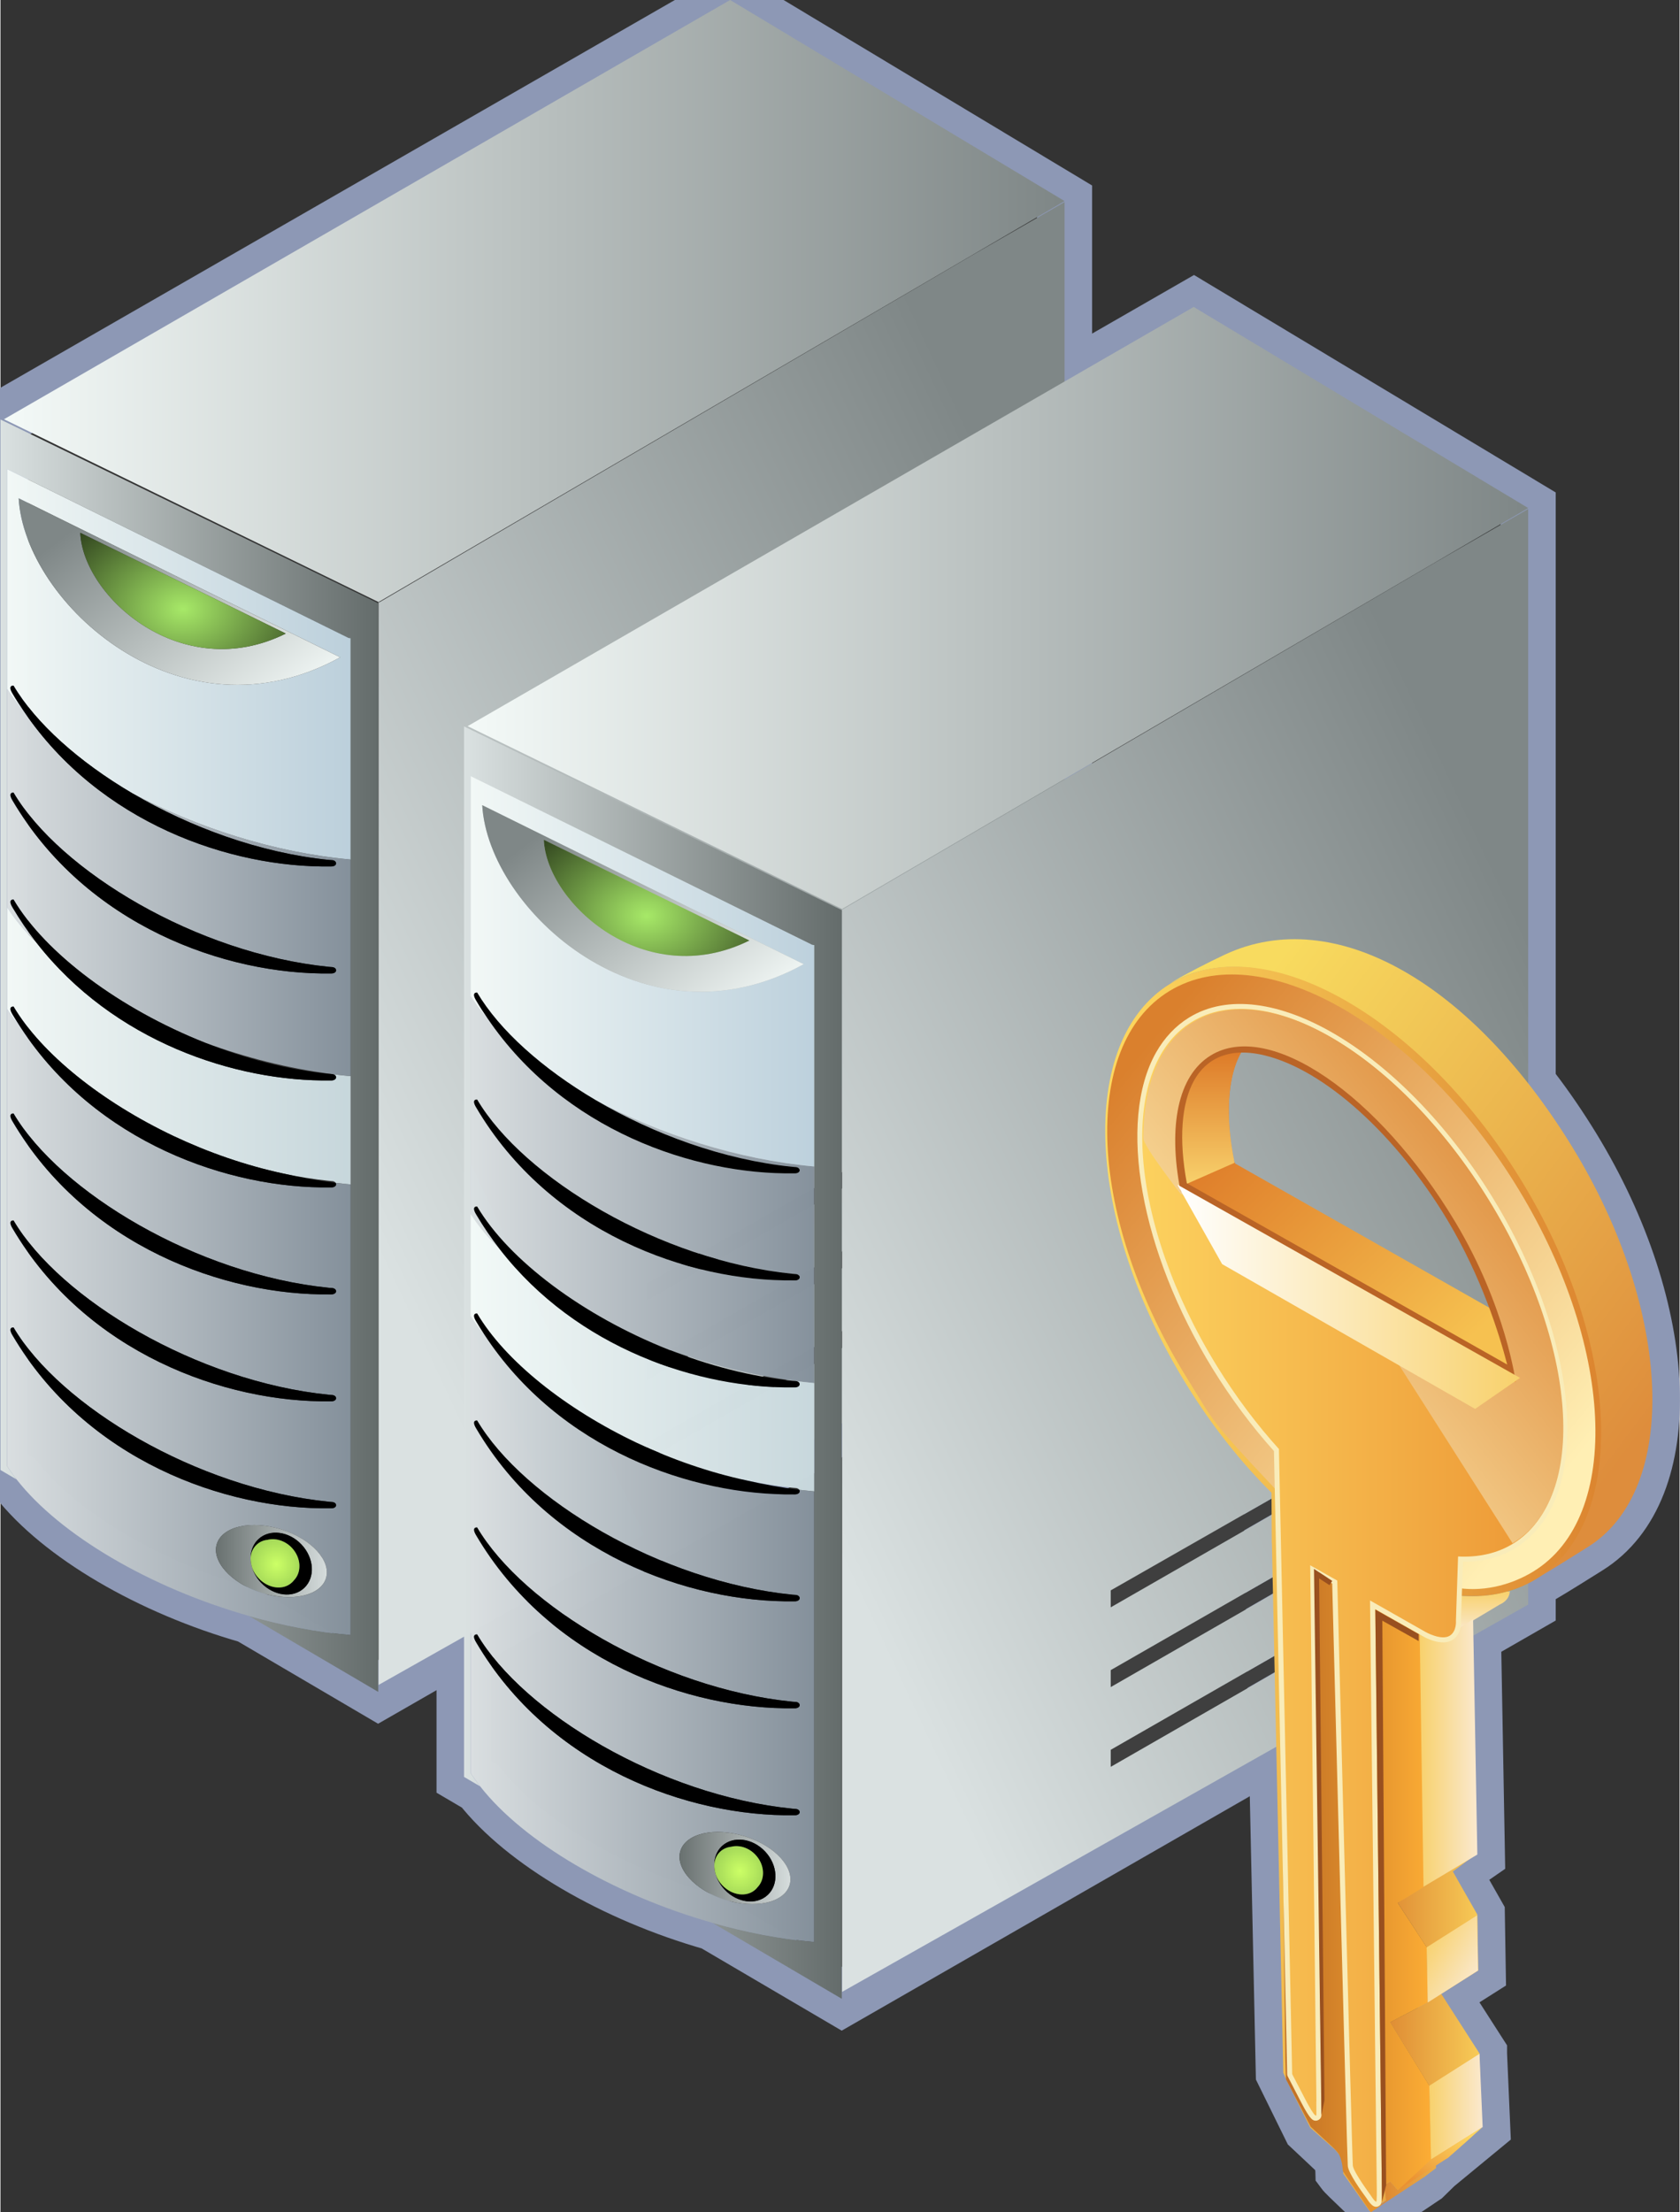 <svg xmlns="http://www.w3.org/2000/svg" xmlns:xlink="http://www.w3.org/1999/xlink" version="1.1" width="0.635" height="0.836" viewBox="0 0 45.717 60.222">
  <rect x="0" y="0" width="45.717" height="60.222" fill="#333333" stroke="none"/>
  <title><![CDATA[Director Array]]></title>
  <g transform=" scale(1) ">
    <path xmlns="http://www.w3.org/2000/svg" d="  M42.808,31.24 C40.08,26.785 36.343,24.588 33.342,25.985 C32.927,26.179 32.226,26.537 31.928,26.721 C31.902,26.738 31.876,26.759 31.848,26.776 C32.071,26.643 32.306,26.542 32.552,26.468 C32.303,26.544 32.065,26.65 31.84,26.788 C29.329,28.336 29.53,33.215 32.288,37.685 C32.982,38.812 33.773,39.805 34.608,40.636 L34.615,42.005 L34.618,42.005 L34.929,56.428 L35.664,57.922 C35.664,57.922 36.452,58.66 36.455,58.666 C36.546,58.859 36.552,59.104 36.552,59.104 L36.567,59.124 C36.562,59.149 37.554,60.077 37.554,60.077 L38.771,59.259 L39.085,58.952 L40.358,57.903 L40.271,55.91 L40.271,55.899 L39.231,54.279 L40.236,53.642 L40.211,52.118 L39.546,50.947 L40.213,50.485 L40.099,44.111 L40.828,43.676 C40.83,43.676 40.831,43.675 40.833,43.675 C40.999,43.6 41.093,43.467 41.099,43.316 C41.081,43.32 41.063,43.323 41.044,43.328 C41.046,43.325 41.047,43.322 41.047,43.319 C41.321,43.24 41.581,43.128 41.825,42.979 C41.841,42.968 41.855,42.954 41.871,42.944 C42.341,42.67 43.01,42.245 43.219,42.115 C45.717,40.564 45.533,35.693 42.808,31.24 Z M38.832,53.013 L38.832,53.011 M32.612,26.449 C32.608,26.45 32.602,26.452 32.596,26.453 C32.602,26.452 32.608,26.45 32.612,26.449 Z M40.572,43.415 C40.63,43.408 40.688,43.4 40.746,43.388 C40.688,43.4 40.63,43.407 40.572,43.415 Z" style="stroke-width: 1.5; stroke: #8d98b5; stroke-dasharray: none; stroke-linecap: butt; stroke-linejoin: miter; fill: none; "/>
    <path xmlns="http://www.w3.org/2000/svg" d="  M41.596,13.83 L32.489,8.356 L12.623,19.775 L12.623,48.372 L13.062,48.63 C14.243,50.141 16.691,51.579 19.39,52.346 L22.909,54.412 L41.596,43.68 L41.596,41.566 L41.594,41.54 L41.188,41.348 L41.596,41.114 L41.596,39.395 L41.594,39.369 L41.188,39.177 L41.596,38.942 L41.596,37.225 L41.594,37.199 L41.218,37.021 L41.596,36.804 L41.596,13.856 L41.596,13.83 Z" style="stroke-width: 1.5; stroke: #8d98b5; stroke-dasharray: none; stroke-linecap: butt; stroke-linejoin: miter; fill: none; "/>
    <path xmlns="http://www.w3.org/2000/svg" d="  M28.973,5.474 L19.867,0 L0,11.42 L0,40.017 L0.439,40.275 C1.62,41.785 4.068,43.224 6.768,43.991 L10.286,46.057 L28.973,35.325 L28.973,33.213 L28.971,33.185 L28.565,32.993 L28.973,32.758 L28.973,31.04 L28.971,31.014 L28.565,30.822 L28.973,30.587 L28.973,28.87 L28.971,28.843 L28.595,28.665 L28.973,28.448 L28.973,5.501 L28.973,5.474 L28.973,5.474 Z" style="stroke-width: 1.5; stroke: #8d98b5; stroke-dasharray: none; stroke-linecap: butt; stroke-linejoin: miter; fill: none; "/>
    <path xmlns="http://www.w3.org/2000/svg" d="  M17.608,35.4 L28.972,28.844 L28.595,28.665 L17.608,34.939 L17.608,35.4 Z" style="fill-rule: evenodd; fill: #3f3f3f; "/>
    <path xmlns="http://www.w3.org/2000/svg" d="  M17.608,37.571 L28.972,31.014 L28.566,30.822 L17.608,37.109 L17.608,37.571 Z" style="fill-rule: evenodd; fill: #3f3f3f; "/>
    <path xmlns="http://www.w3.org/2000/svg" d="  M17.608,39.742 L28.972,33.185 L28.566,32.993 L17.608,39.279 L17.608,39.742 Z" style="fill-rule: evenodd; fill: #3f3f3f; "/>
    <defs xmlns="http://www.w3.org/2000/svg" xmlns:xlink="http://www.w3.org/1999/xlink">
      <linearGradient id="grad1060">
        <stop offset="0%" stop-color="#646c6b" stop-opacity="1"/>
        <stop offset="100%" stop-color="#dae1e1" stop-opacity="1"/>
      </linearGradient>
      <linearGradient xlink:href="#grad1060" id="grad1061" x1="0" y1="0" x2="0" y2="1" gradientTransform="rotate(90 .5 .5)" gradientUnits="objectBoundingBox">
  </linearGradient>
    </defs>
    <path xmlns="http://www.w3.org/2000/svg" d="  M10.286,16.422 L0,11.42 L0,40.017 L0.439,40.275 C0.345,40.154 0.257,40.032 0.178,39.909 L0.178,27.468 L0.178,24.692 L0.178,18.755 L0.178,12.769 L9.477,17.366 C9.477,17.366 9.513,17.369 9.531,17.372 L9.531,23.398 L9.531,29.295 L9.531,32.243 L9.531,44.511 C8.607,44.429 7.673,44.247 6.767,43.991 L10.285,46.057 L10.285,16.422 L10.286,16.422 Z" style="fill-rule: evenodd; fill: url(#grad1061); "/>
    <defs xmlns="http://www.w3.org/2000/svg" xmlns:xlink="http://www.w3.org/1999/xlink">
      <linearGradient id="grad1062">
        <stop offset="0%" stop-color="#85919c" stop-opacity="0.988"/>
        <stop offset="100%" stop-color="#dadfe1" stop-opacity="0.988"/>
      </linearGradient>
      <linearGradient xlink:href="#grad1062" id="grad1063" x1="0" y1="0" x2="0" y2="1" gradientTransform="rotate(90 .5 .5)" gradientUnits="objectBoundingBox">
  </linearGradient>
    </defs>
    <path xmlns="http://www.w3.org/2000/svg" d="  M9.139,32.239 C9.139,32.286 9.085,32.324 9.014,32.324 C9.008,32.324 8.995,32.324 8.995,32.324 C6.22,32.365 2.598,31.103 0.553,27.974 C0.412,27.805 0.286,27.635 0.179,27.468 L0.179,39.909 C0.257,40.032 0.346,40.154 0.44,40.275 C1.621,41.785 4.069,43.224 6.769,43.991 C7.674,44.248 8.608,44.429 9.533,44.511 L9.533,32.243 C9.397,32.231 9.261,32.217 9.125,32.2 C9.133,32.212 9.139,32.225 9.139,32.239 Z M8.861,42.968 C8.711,43.444 7.923,43.619 7.103,43.36 C6.283,43.099 5.741,42.502 5.892,42.027 C6.043,41.551 6.83,41.375 7.65,41.635 C8.469,41.894 9.012,42.491 8.861,42.968 Z M9.014,41.06 C9.008,41.06 8.995,41.06 8.995,41.06 C6.116,41.105 2.326,39.745 0.329,36.354 C0.185,36.115 0.357,36.137 0.357,36.137 C1.621,38.276 5.348,40.52 8.944,40.882 C8.961,40.883 9.013,40.888 9.02,40.888 C9.089,40.888 9.139,40.931 9.139,40.975 C9.139,41.022 9.085,41.06 9.014,41.06 Z M9.014,38.148 C9.008,38.148 8.995,38.148 8.995,38.148 C6.116,38.191 2.326,36.833 0.329,33.442 C0.185,33.203 0.357,33.225 0.357,33.225 C1.621,35.364 5.348,37.608 8.944,37.969 C8.961,37.971 9.013,37.975 9.02,37.975 C9.089,37.975 9.139,38.018 9.139,38.063 C9.139,38.108 9.085,38.148 9.014,38.148 Z M9.014,35.236 C9.008,35.236 8.995,35.236 8.995,35.236 C6.116,35.279 2.326,33.92 0.329,30.529 C0.185,30.29 0.357,30.312 0.357,30.312 C1.621,32.45 5.348,34.695 8.944,35.057 C8.961,35.059 9.013,35.063 9.02,35.063 C9.089,35.063 9.139,35.106 9.139,35.151 C9.139,35.196 9.085,35.236 9.014,35.236 Z" style="fill-rule: evenodd; fill: url(#grad1063); "/>
    <defs xmlns="http://www.w3.org/2000/svg" xmlns:xlink="http://www.w3.org/1999/xlink">
      <linearGradient id="grad1064">
        <stop offset="0%" stop-color="#85919c" stop-opacity="0.988"/>
        <stop offset="100%" stop-color="#dadfe1" stop-opacity="0.988"/>
      </linearGradient>
      <linearGradient xlink:href="#grad1064" id="grad1065" x1="0" y1="0" x2="0" y2="1" gradientTransform="rotate(90 .5 .5)" gradientUnits="objectBoundingBox">
  </linearGradient>
    </defs>
    <path xmlns="http://www.w3.org/2000/svg" d="  M8.944,23.409 C8.961,23.41 9.013,23.414 9.02,23.414 C9.089,23.414 9.139,23.457 9.139,23.503 C9.139,23.549 9.085,23.587 9.014,23.587 C9.008,23.587 8.995,23.587 8.995,23.587 C6.26,23.629 2.701,22.402 0.641,19.369 C0.465,19.166 0.31,18.961 0.179,18.755 L0.179,24.692 C0.386,25.016 0.656,25.34 0.977,25.657 C0.745,25.359 0.528,25.043 0.329,24.705 C0.185,24.466 0.357,24.488 0.357,24.488 C1.221,25.949 3.237,27.46 5.573,28.386 C6.673,28.79 7.846,29.089 9.015,29.237 C9.016,29.238 9.018,29.238 9.02,29.238 C9.025,29.238 9.029,29.239 9.035,29.24 C9.183,29.258 9.332,29.275 9.479,29.289 C9.496,29.29 9.514,29.293 9.533,29.294 L9.533,23.398 C7.454,23.211 5.328,22.522 3.586,21.591 C5.163,22.52 7.072,23.22 8.944,23.409 Z M9.014,26.5 C9.008,26.5 8.995,26.5 8.995,26.5 C6.116,26.543 2.326,25.184 0.329,21.794 C0.185,21.555 0.357,21.577 0.357,21.577 C1.621,23.715 5.348,25.959 8.944,26.32 C8.961,26.323 9.013,26.326 9.02,26.326 C9.089,26.326 9.139,26.369 9.139,26.414 C9.139,26.46 9.085,26.5 9.014,26.5 Z" style="fill-rule: evenodd; fill: url(#grad1065); "/>
    <defs xmlns="http://www.w3.org/2000/svg" xmlns:xlink="http://www.w3.org/1999/xlink">
      <linearGradient id="grad1066">
        <stop offset="0%" stop-color="#c8d8dd" stop-opacity="0.988"/>
        <stop offset="100%" stop-color="#f3f9f7" stop-opacity="0.988"/>
      </linearGradient>
      <linearGradient xlink:href="#grad1066" id="grad1067" x1="0" y1="0" x2="0" y2="1" gradientTransform="rotate(90 .5 .5)" gradientUnits="objectBoundingBox">
  </linearGradient>
    </defs>
    <path xmlns="http://www.w3.org/2000/svg" d="  M9.478,29.29 C9.331,29.276 9.182,29.258 9.034,29.241 C9.095,29.246 9.139,29.285 9.139,29.327 C9.139,29.373 9.085,29.412 9.014,29.412 C9.008,29.412 8.995,29.412 8.995,29.412 C6.403,29.451 3.073,28.352 0.977,25.657 C0.656,25.341 0.386,25.017 0.18,24.693 L0.18,27.469 C0.287,27.637 0.414,27.805 0.553,27.975 C0.477,27.858 0.402,27.74 0.33,27.618 C0.186,27.379 0.358,27.401 0.358,27.401 C1.113,28.678 2.749,29.994 4.713,30.925 C5.652,31.369 6.666,31.724 7.694,31.945 C8.111,32.035 8.528,32.102 8.946,32.145 C8.963,32.147 9.014,32.151 9.021,32.151 C9.07,32.151 9.107,32.171 9.127,32.2 C9.262,32.216 9.398,32.231 9.534,32.243 L9.534,29.295 C9.514,29.294 9.496,29.291 9.478,29.29 Z" style="fill-rule: evenodd; fill: url(#grad1067); "/>
    <defs xmlns="http://www.w3.org/2000/svg" xmlns:xlink="http://www.w3.org/1999/xlink">
      <linearGradient id="grad1068">
        <stop offset="0%" stop-color="#bdd1dd" stop-opacity="0.988"/>
        <stop offset="100%" stop-color="#f3f9f7" stop-opacity="0.988"/>
      </linearGradient>
      <linearGradient xlink:href="#grad1068" id="grad1069" x1="0" y1="0" x2="0" y2="1" gradientTransform="rotate(90 .5 .5)" gradientUnits="objectBoundingBox">
  </linearGradient>
    </defs>
    <path xmlns="http://www.w3.org/2000/svg" d="  M9.478,17.366 L0.179,12.769 L0.179,18.755 C0.31,18.961 0.465,19.166 0.641,19.369 C0.533,19.211 0.428,19.049 0.329,18.881 C0.185,18.642 0.357,18.664 0.357,18.664 C0.963,19.689 2.135,20.738 3.586,21.592 C5.327,22.523 7.454,23.212 9.533,23.398 L9.533,17.372 C9.514,17.37 9.478,17.366 9.478,17.366 Z M0.495,13.565 L9.25,17.893 C4.907,20.291 0.661,16.422 0.495,13.565 Z" style="fill-rule: evenodd; fill: url(#grad1069); "/>
    <path xmlns="http://www.w3.org/2000/svg" d="  M9.02,40.887 C9.013,40.887 8.962,40.883 8.944,40.881 C5.348,40.52 1.62,38.275 0.357,36.136 C0.357,36.136 0.185,36.115 0.329,36.353 C2.326,39.744 6.116,41.104 8.995,41.059 C8.995,41.059 9.009,41.059 9.014,41.059 C9.085,41.059 9.139,41.021 9.139,40.975 C9.139,40.93 9.089,40.887 9.02,40.887 Z" style="fill-rule: evenodd; fill: #000000; "/>
    <path xmlns="http://www.w3.org/2000/svg" d="  M9.02,37.975 C9.013,37.975 8.962,37.97 8.944,37.969 C5.348,37.607 1.62,35.362 0.357,33.224 C0.357,33.224 0.185,33.203 0.329,33.441 C2.326,36.832 6.116,38.19 8.995,38.147 C8.995,38.147 9.009,38.147 9.014,38.147 C9.085,38.147 9.139,38.108 9.139,38.062 C9.139,38.017 9.089,37.975 9.02,37.975 Z" style="fill-rule: evenodd; fill: #000000; "/>
    <path xmlns="http://www.w3.org/2000/svg" d="  M9.02,35.063 C9.013,35.063 8.962,35.059 8.944,35.057 C5.348,34.696 1.62,32.45 0.357,30.312 C0.357,30.312 0.185,30.29 0.329,30.529 C2.326,33.92 6.116,35.279 8.995,35.236 C8.995,35.236 9.009,35.236 9.014,35.236 C9.085,35.236 9.139,35.196 9.139,35.151 C9.139,35.106 9.089,35.063 9.02,35.063 Z" style="fill-rule: evenodd; fill: #000000; "/>
    <path xmlns="http://www.w3.org/2000/svg" d="  M9.125,32.2 C8.647,32.142 8.168,32.056 7.693,31.945 C6.665,31.724 5.651,31.368 4.712,30.925 C2.749,29.994 1.112,28.678 0.357,27.401 C0.357,27.401 0.185,27.379 0.329,27.618 C0.401,27.74 0.476,27.858 0.553,27.975 C2.598,31.104 6.22,32.365 8.995,32.324 C8.995,32.324 9.009,32.324 9.014,32.324 C9.085,32.324 9.139,32.286 9.139,32.239 C9.139,32.225 9.133,32.212 9.125,32.2 Z" style="fill-rule: evenodd; fill: #000000; "/>
    <path xmlns="http://www.w3.org/2000/svg" d="  M9.034,29.241 C9.028,29.239 9.021,29.239 9.015,29.238 C9.003,29.238 8.96,29.235 8.944,29.233 C7.806,29.119 6.655,28.815 5.573,28.387 C3.237,27.461 1.221,25.95 0.357,24.488 C0.357,24.488 0.185,24.466 0.329,24.706 C0.529,25.043 0.746,25.36 0.977,25.657 C3.072,28.353 6.402,29.452 8.994,29.412 C8.994,29.412 9.008,29.412 9.013,29.412 C9.084,29.412 9.138,29.373 9.138,29.327 C9.139,29.285 9.095,29.246 9.034,29.241 Z" style="fill-rule: evenodd; fill: #000000; "/>
    <path xmlns="http://www.w3.org/2000/svg" d="  M9.02,23.414 C9.013,23.414 8.962,23.41 8.944,23.409 C7.072,23.221 5.163,22.521 3.585,21.593 C2.134,20.738 0.962,19.69 0.356,18.665 C0.356,18.665 0.184,18.643 0.329,18.882 C0.427,19.051 0.532,19.212 0.64,19.369 C2.7,22.402 6.258,23.629 8.994,23.587 C8.994,23.587 9.008,23.587 9.013,23.587 C9.084,23.587 9.138,23.549 9.138,23.503 C9.138,23.458 9.089,23.414 9.02,23.414 Z" style="fill-rule: evenodd; fill: #000000; "/>
    <path xmlns="http://www.w3.org/2000/svg" d="  M9.02,26.326 C9.013,26.326 8.962,26.323 8.944,26.32 C5.348,25.959 1.62,23.714 0.357,21.577 C0.357,21.577 0.185,21.555 0.329,21.794 C2.326,25.184 6.116,26.543 8.995,26.5 C8.995,26.5 9.009,26.5 9.014,26.5 C9.085,26.5 9.139,26.461 9.139,26.415 C9.139,26.369 9.089,26.326 9.02,26.326 Z" style="fill-rule: evenodd; fill: #000000; "/>
    <defs xmlns="http://www.w3.org/2000/svg">
      <linearGradient id="grad1070">
        <stop offset="0%" stop-color="#646c6b" stop-opacity="1"/>
        <stop offset="100%" stop-color="#dae1e1" stop-opacity="1"/>
      </linearGradient>
    </defs>
    <path xmlns="http://www.w3.org/2000/svg" d="  M7.65,41.634 C6.83,41.374 6.043,41.551 5.892,42.026 C5.741,42.502 6.283,43.099 7.103,43.359 C7.923,43.618 8.711,43.442 8.861,42.967 C9.012,42.491 8.469,41.894 7.65,41.634 Z M8.269,43.228 C7.964,43.515 7.439,43.45 7.093,43.083 C6.982,42.965 6.904,42.83 6.858,42.691 C6.828,42.6 6.813,42.509 6.812,42.42 C6.809,42.222 6.878,42.035 7.02,41.902 C7.324,41.616 7.85,41.681 8.195,42.047 C8.54,42.413 8.573,42.942 8.269,43.228 Z" style="fill-rule: evenodd; fill: url(#grad1070); "/>
    <path xmlns="http://www.w3.org/2000/svg" d="  M7.021,41.901 C6.879,42.035 6.81,42.222 6.813,42.419 C6.819,42.278 6.871,42.147 6.973,42.052 C7.055,41.974 7.158,41.93 7.27,41.918 C7.49,41.863 7.75,41.938 7.936,42.136 C8.19,42.406 8.21,42.799 7.987,43.025 C7.972,43.043 7.957,43.061 7.939,43.077 C7.704,43.3 7.298,43.249 7.031,42.966 C6.952,42.883 6.896,42.789 6.859,42.691 C6.905,42.83 6.983,42.965 7.094,43.083 C7.44,43.45 7.966,43.515 8.27,43.228 C8.575,42.942 8.543,42.412 8.197,42.046 C7.853,41.68 7.324,41.615 7.021,41.901 Z" style="fill-rule: evenodd; fill: #000000; "/>
    <defs xmlns="http://www.w3.org/2000/svg">
      <radialGradient id="grad1071" cx="50%" cy="50%" r="100%">
        <stop offset="0%" stop-color="#ccff66" stop-opacity="1"/>
        <stop offset="100%" stop-color="#7ab04a" stop-opacity="1"/>
      </radialGradient>
    </defs>
    <path xmlns="http://www.w3.org/2000/svg" d="  M7.938,43.077 C7.956,43.061 7.971,43.043 7.986,43.025 C8.209,42.799 8.188,42.407 7.935,42.136 C7.749,41.938 7.489,41.863 7.268,41.918 C7.157,41.93 7.054,41.974 6.972,42.052 C6.869,42.147 6.817,42.279 6.811,42.419 C6.812,42.508 6.827,42.599 6.857,42.69 C6.894,42.788 6.95,42.882 7.029,42.965 C7.296,43.25 7.702,43.3 7.938,43.077 Z" style="fill-rule: evenodd; fill: url(#grad1071); "/>
    <defs xmlns="http://www.w3.org/2000/svg" xmlns:xlink="http://www.w3.org/1999/xlink">
      <linearGradient id="grad1072">
        <stop offset="0%" stop-color="#7f8787" stop-opacity="1"/>
        <stop offset="100%" stop-color="#f3f9f7" stop-opacity="1"/>
      </linearGradient>
      <linearGradient xlink:href="#grad1072" id="grad1073" x1="0" y1="0" x2="0" y2="1" gradientTransform="rotate(315 .5 .5)" gradientUnits="objectBoundingBox">
  </linearGradient>
    </defs>
    <path xmlns="http://www.w3.org/2000/svg" d="  M0.495,13.565 C0.661,16.423 4.908,20.292 9.25,17.893 L0.495,13.565 Z M2.173,14.504 L7.769,17.247 C4.939,18.651 2.245,16.244 2.173,14.504 Z" style="fill-rule: evenodd; fill: url(#grad1073); "/>
    <defs xmlns="http://www.w3.org/2000/svg">
      <radialGradient id="grad1074" cx="50%" cy="50%" r="100%">
        <stop offset="0%" stop-color="#a7e968" stop-opacity="1"/>
        <stop offset="100%" stop-color="#000000" stop-opacity="1"/>
      </radialGradient>
    </defs>
    <path xmlns="http://www.w3.org/2000/svg" d="  M2.173,14.504 C2.245,16.244 4.939,18.651 7.769,17.247 L2.173,14.504 Z" style="fill-rule: evenodd; fill: url(#grad1074); "/>
    <defs xmlns="http://www.w3.org/2000/svg" xmlns:xlink="http://www.w3.org/1999/xlink">
      <linearGradient id="grad1075">
        <stop offset="0%" stop-color="#7f8787" stop-opacity="1"/>
        <stop offset="100%" stop-color="#dae1e1" stop-opacity="1"/>
      </linearGradient>
      <linearGradient xlink:href="#grad1075" id="grad1076" x1="0" y1="0" x2="0" y2="1" gradientTransform="rotate(45 .5 .5)" gradientUnits="objectBoundingBox">
  </linearGradient>
    </defs>
    <path xmlns="http://www.w3.org/2000/svg" d="  M10.312,16.398 L10.294,16.39 L10.294,45.868 L28.973,35.325 L28.973,33.213 L17.608,39.742 L17.608,39.279 L28.566,32.993 L28.973,32.758 L28.973,31.04 L17.608,37.571 L17.608,37.109 L28.566,30.822 L28.973,30.588 L28.973,28.87 L17.608,35.4 L17.608,34.939 L28.595,28.665 L28.973,28.449 L28.973,5.501 L26.468,6.942 L10.312,16.398 Z" style="fill-rule: evenodd; fill: url(#grad1076); "/>
    <defs xmlns="http://www.w3.org/2000/svg" xmlns:xlink="http://www.w3.org/1999/xlink">
      <linearGradient id="grad1077">
        <stop offset="0%" stop-color="#7f8787" stop-opacity="1"/>
        <stop offset="100%" stop-color="#f3f9f7" stop-opacity="1"/>
      </linearGradient>
      <linearGradient xlink:href="#grad1077" id="grad1078" x1="0" y1="0" x2="0" y2="1" gradientTransform="rotate(90 .5 .5)" gradientUnits="objectBoundingBox">
  </linearGradient>
    </defs>
    <path xmlns="http://www.w3.org/2000/svg" d="  M19.867,0 L0.095,11.413 L10.294,16.39 L28.973,5.474 L19.867,0 Z" style="fill-rule: evenodd; fill: url(#grad1078); "/>
    <path xmlns="http://www.w3.org/2000/svg" d="  M30.23,43.755 L41.594,37.2 L41.218,37.022 L30.23,43.294 L30.23,43.755 Z" style="fill-rule: evenodd; fill: #3f3f3f; "/>
    <path xmlns="http://www.w3.org/2000/svg" d="  M30.23,45.926 L41.594,39.37 L41.188,39.178 L30.23,45.465 L30.23,45.926 Z" style="fill-rule: evenodd; fill: #3f3f3f; "/>
    <path xmlns="http://www.w3.org/2000/svg" d="  M30.23,48.097 L41.594,41.54 L41.188,41.348 L30.23,47.634 L30.23,48.097 Z" style="fill-rule: evenodd; fill: #3f3f3f; "/>
    <defs xmlns="http://www.w3.org/2000/svg" xmlns:xlink="http://www.w3.org/1999/xlink">
      <linearGradient id="grad1079">
        <stop offset="0%" stop-color="#646c6b" stop-opacity="1"/>
        <stop offset="100%" stop-color="#dae1e1" stop-opacity="1"/>
      </linearGradient>
      <linearGradient xlink:href="#grad1079" id="grad1080" x1="0" y1="0" x2="0" y2="1" gradientTransform="rotate(90 .5 .5)" gradientUnits="objectBoundingBox">
  </linearGradient>
    </defs>
    <path xmlns="http://www.w3.org/2000/svg" d="  M22.909,24.777 L12.622,19.775 L12.622,48.372 L13.061,48.63 C12.967,48.508 12.879,48.387 12.8,48.264 L12.8,35.823 L12.8,33.049 L12.8,27.111 L12.8,21.125 L22.099,25.721 C22.099,25.721 22.136,25.725 22.154,25.727 L22.154,31.753 L22.154,37.651 L22.154,40.598 L22.154,52.866 C21.23,52.784 20.296,52.602 19.389,52.346 L22.907,54.412 L22.907,24.777 L22.909,24.777 Z" style="fill-rule: evenodd; fill: url(#grad1080); "/>
    <defs xmlns="http://www.w3.org/2000/svg" xmlns:xlink="http://www.w3.org/1999/xlink">
      <linearGradient id="grad1081">
        <stop offset="0%" stop-color="#85919c" stop-opacity="0.988"/>
        <stop offset="100%" stop-color="#dadfe1" stop-opacity="0.988"/>
      </linearGradient>
      <linearGradient xlink:href="#grad1081" id="grad1082" x1="0" y1="0" x2="0" y2="1" gradientTransform="rotate(90 .5 .5)" gradientUnits="objectBoundingBox">
  </linearGradient>
    </defs>
    <path xmlns="http://www.w3.org/2000/svg" d="  M21.761,40.594 C21.761,40.642 21.706,40.679 21.636,40.679 C21.63,40.679 21.617,40.679 21.617,40.679 C18.842,40.721 15.22,39.459 13.175,36.33 C13.034,36.16 12.908,35.992 12.801,35.823 L12.801,48.264 C12.879,48.387 12.968,48.508 13.062,48.63 C14.243,50.141 16.691,51.579 19.39,52.346 C20.297,52.603 21.23,52.784 22.155,52.866 L22.155,40.598 C22.02,40.586 21.884,40.572 21.748,40.556 C21.755,40.568 21.761,40.581 21.761,40.594 Z M21.484,51.322 C21.333,51.799 20.546,51.974 19.726,51.715 C18.904,51.454 18.364,50.858 18.514,50.382 C18.665,49.906 19.451,49.73 20.273,49.99 C21.091,50.249 21.634,50.847 21.484,51.322 Z M21.636,49.415 C21.63,49.415 21.617,49.415 21.617,49.415 C18.738,49.459 14.948,48.1 12.952,44.709 C12.807,44.471 12.979,44.492 12.979,44.492 C14.243,46.631 17.97,48.875 21.567,49.237 C21.583,49.238 21.634,49.243 21.642,49.243 C21.712,49.243 21.761,49.285 21.761,49.331 C21.761,49.378 21.706,49.415 21.636,49.415 Z M21.636,46.504 C21.63,46.504 21.617,46.504 21.617,46.504 C18.738,46.547 14.948,45.188 12.952,41.797 C12.807,41.559 12.979,41.581 12.979,41.581 C14.243,43.72 17.97,45.964 21.567,46.325 C21.583,46.327 21.634,46.33 21.642,46.33 C21.712,46.33 21.761,46.374 21.761,46.419 C21.761,46.464 21.706,46.504 21.636,46.504 Z M21.636,43.592 C21.63,43.592 21.617,43.592 21.617,43.592 C18.738,43.634 14.948,42.276 12.952,38.885 C12.807,38.647 12.979,38.669 12.979,38.669 C14.243,40.806 17.97,43.051 21.567,43.413 C21.583,43.414 21.634,43.417 21.642,43.417 C21.712,43.417 21.761,43.462 21.761,43.507 C21.761,43.552 21.706,43.592 21.636,43.592 Z" style="fill-rule: evenodd; fill: url(#grad1082); "/>
    <defs xmlns="http://www.w3.org/2000/svg" xmlns:xlink="http://www.w3.org/1999/xlink">
      <linearGradient id="grad1083">
        <stop offset="0%" stop-color="#85919c" stop-opacity="0.988"/>
        <stop offset="100%" stop-color="#dadfe1" stop-opacity="0.988"/>
      </linearGradient>
      <linearGradient xlink:href="#grad1083" id="grad1084" x1="0" y1="0" x2="0" y2="1" gradientTransform="rotate(90 .5 .5)" gradientUnits="objectBoundingBox">
  </linearGradient>
    </defs>
    <path xmlns="http://www.w3.org/2000/svg" d="  M21.567,31.764 C21.583,31.765 21.634,31.77 21.642,31.77 C21.712,31.77 21.761,31.813 21.761,31.858 C21.761,31.905 21.706,31.942 21.636,31.942 C21.63,31.942 21.617,31.942 21.617,31.942 C18.881,31.984 15.322,30.758 13.263,27.724 C13.087,27.521 12.932,27.317 12.801,27.111 L12.801,33.049 C13.008,33.373 13.278,33.696 13.599,34.013 C13.367,33.714 13.15,33.398 12.952,33.06 C12.807,32.822 12.979,32.843 12.979,32.843 C13.844,34.305 15.859,35.816 18.196,36.741 C19.296,37.145 20.468,37.444 21.637,37.592 C21.637,37.594 21.64,37.594 21.642,37.594 C21.648,37.594 21.652,37.594 21.658,37.595 C21.804,37.614 21.954,37.63 22.1,37.645 C22.117,37.646 22.137,37.649 22.154,37.651 L22.154,31.753 C20.077,31.567 17.95,30.878 16.207,29.947 C17.785,30.877 19.694,31.575 21.567,31.764 Z M21.636,34.855 C21.63,34.855 21.617,34.855 21.617,34.855 C18.738,34.898 14.948,33.539 12.952,30.148 C12.807,29.91 12.979,29.932 12.979,29.932 C14.243,32.07 17.97,34.314 21.567,34.676 C21.583,34.679 21.634,34.682 21.642,34.682 C21.712,34.682 21.761,34.725 21.761,34.77 C21.761,34.815 21.706,34.855 21.636,34.855 Z" style="fill-rule: evenodd; fill: url(#grad1084); "/>
    <defs xmlns="http://www.w3.org/2000/svg" xmlns:xlink="http://www.w3.org/1999/xlink">
      <linearGradient id="grad1085">
        <stop offset="0%" stop-color="#c8d8dd" stop-opacity="0.988"/>
        <stop offset="100%" stop-color="#f3f9f7" stop-opacity="0.988"/>
      </linearGradient>
      <linearGradient xlink:href="#grad1085" id="grad1086" x1="0" y1="0" x2="0" y2="1" gradientTransform="rotate(90 .5 .5)" gradientUnits="objectBoundingBox">
  </linearGradient>
    </defs>
    <path xmlns="http://www.w3.org/2000/svg" d="  M22.1,37.645 C21.954,37.63 21.804,37.615 21.658,37.596 C21.718,37.602 21.761,37.64 21.761,37.682 C21.761,37.73 21.706,37.767 21.636,37.767 C21.63,37.767 21.617,37.767 21.617,37.767 C19.025,37.807 15.694,36.708 13.6,34.013 C13.278,33.696 13.009,33.372 12.802,33.049 L12.802,35.823 C12.909,35.992 13.036,36.16 13.175,36.33 C13.099,36.213 13.024,36.094 12.953,35.972 C12.808,35.734 12.979,35.755 12.979,35.755 C13.735,37.034 15.372,38.35 17.335,39.28 C18.274,39.724 19.288,40.079 20.316,40.3 C20.732,40.39 21.151,40.457 21.569,40.5 C21.584,40.502 21.636,40.506 21.643,40.506 C21.692,40.506 21.73,40.526 21.749,40.556 C21.886,40.571 22.021,40.586 22.157,40.598 L22.157,37.651 C22.137,37.65 22.118,37.647 22.1,37.645 Z" style="fill-rule: evenodd; fill: url(#grad1086); "/>
    <defs xmlns="http://www.w3.org/2000/svg" xmlns:xlink="http://www.w3.org/1999/xlink">
      <linearGradient id="grad1087">
        <stop offset="0%" stop-color="#bdd1dd" stop-opacity="0.988"/>
        <stop offset="100%" stop-color="#f3f9f7" stop-opacity="0.988"/>
      </linearGradient>
      <linearGradient xlink:href="#grad1087" id="grad1088" x1="0" y1="0" x2="0" y2="1" gradientTransform="rotate(90 .5 .5)" gradientUnits="objectBoundingBox">
  </linearGradient>
    </defs>
    <path xmlns="http://www.w3.org/2000/svg" d="  M22.1,25.721 L12.801,21.125 L12.801,27.111 C12.932,27.317 13.087,27.521 13.263,27.724 C13.155,27.567 13.05,27.405 12.952,27.237 C12.807,26.998 12.979,27.02 12.979,27.02 C13.585,28.044 14.756,29.093 16.207,29.948 C17.95,30.878 20.078,31.568 22.155,31.754 L22.155,25.728 C22.137,25.725 22.1,25.721 22.1,25.721 Z M13.117,21.919 L21.872,26.247 C17.53,28.647 13.283,24.777 13.117,21.919 Z" style="fill-rule: evenodd; fill: url(#grad1088); "/>
    <path xmlns="http://www.w3.org/2000/svg" d="  M21.642,49.243 C21.634,49.243 21.584,49.238 21.567,49.237 C17.97,48.875 14.242,46.63 12.979,44.492 C12.979,44.492 12.807,44.471 12.952,44.709 C14.948,48.1 18.738,49.459 21.617,49.415 C21.617,49.415 21.631,49.415 21.636,49.415 C21.706,49.415 21.761,49.377 21.761,49.331 C21.761,49.285 21.712,49.243 21.642,49.243 Z" style="fill-rule: evenodd; fill: #000000; "/>
    <path xmlns="http://www.w3.org/2000/svg" d="  M21.642,46.329 C21.634,46.329 21.584,46.326 21.567,46.325 C17.97,45.963 14.242,43.718 12.979,41.58 C12.979,41.58 12.807,41.558 12.952,41.797 C14.948,45.188 18.738,46.546 21.617,46.503 C21.617,46.503 21.631,46.503 21.636,46.503 C21.706,46.503 21.761,46.463 21.761,46.418 C21.761,46.373 21.712,46.329 21.642,46.329 Z" style="fill-rule: evenodd; fill: #000000; "/>
    <path xmlns="http://www.w3.org/2000/svg" d="  M21.642,43.417 C21.634,43.417 21.584,43.414 21.567,43.412 C17.97,43.051 14.242,40.804 12.979,38.668 C12.979,38.668 12.807,38.646 12.952,38.885 C14.948,42.275 18.738,43.633 21.617,43.591 C21.617,43.591 21.631,43.591 21.636,43.591 C21.706,43.591 21.761,43.551 21.761,43.506 C21.761,43.461 21.712,43.417 21.642,43.417 Z" style="fill-rule: evenodd; fill: #000000; "/>
    <path xmlns="http://www.w3.org/2000/svg" d="  M21.748,40.556 C21.268,40.498 20.791,40.411 20.315,40.301 C19.287,40.08 18.273,39.724 17.334,39.281 C15.372,38.35 13.734,37.035 12.979,35.756 C12.979,35.756 12.807,35.734 12.952,35.973 C13.024,36.094 13.098,36.213 13.175,36.331 C15.22,39.46 18.842,40.721 21.617,40.68 C21.617,40.68 21.631,40.68 21.636,40.68 C21.706,40.68 21.761,40.642 21.761,40.595 C21.761,40.581 21.755,40.568 21.748,40.556 Z" style="fill-rule: evenodd; fill: #000000; "/>
    <path xmlns="http://www.w3.org/2000/svg" d="  M21.658,37.596 C21.65,37.594 21.643,37.594 21.637,37.593 C21.625,37.593 21.582,37.59 21.567,37.589 C20.428,37.474 19.277,37.171 18.196,36.742 C15.859,35.816 13.844,34.306 12.979,32.844 C12.979,32.844 12.807,32.822 12.952,33.061 C13.15,33.398 13.368,33.714 13.599,34.013 C15.694,36.709 19.024,37.807 21.616,37.768 C21.616,37.768 21.63,37.768 21.635,37.768 C21.706,37.768 21.76,37.73 21.76,37.683 C21.761,37.639 21.718,37.601 21.658,37.596 Z" style="fill-rule: evenodd; fill: #000000; "/>
    <path xmlns="http://www.w3.org/2000/svg" d="  M21.642,31.77 C21.634,31.77 21.584,31.765 21.567,31.764 C19.694,31.575 17.785,30.876 16.207,29.948 C14.756,29.093 13.585,28.044 12.979,27.02 C12.979,27.02 12.807,26.998 12.952,27.237 C13.05,27.406 13.155,27.567 13.263,27.724 C15.322,30.758 18.881,31.984 21.617,31.942 C21.617,31.942 21.631,31.942 21.636,31.942 C21.706,31.942 21.761,31.904 21.761,31.858 C21.761,31.813 21.712,31.77 21.642,31.77 Z" style="fill-rule: evenodd; fill: #000000; "/>
    <path xmlns="http://www.w3.org/2000/svg" d="  M21.642,34.682 C21.634,34.682 21.584,34.679 21.567,34.676 C17.97,34.315 14.242,32.07 12.979,29.932 C12.979,29.932 12.807,29.91 12.952,30.148 C14.948,33.539 18.738,34.898 21.617,34.855 C21.617,34.855 21.631,34.855 21.636,34.855 C21.706,34.855 21.761,34.815 21.761,34.77 C21.761,34.725 21.712,34.682 21.642,34.682 Z" style="fill-rule: evenodd; fill: #000000; "/>
    <defs xmlns="http://www.w3.org/2000/svg">
      <linearGradient id="grad1089">
        <stop offset="0%" stop-color="#646c6b" stop-opacity="1"/>
        <stop offset="100%" stop-color="#dae1e1" stop-opacity="1"/>
      </linearGradient>
    </defs>
    <path xmlns="http://www.w3.org/2000/svg" d="  M20.273,49.99 C19.452,49.73 18.665,49.907 18.514,50.382 C18.364,50.858 18.904,51.455 19.726,51.715 C20.546,51.974 21.333,51.798 21.484,51.322 C21.634,50.847 21.091,50.249 20.273,49.99 Z M20.892,51.584 C20.586,51.871 20.06,51.806 19.716,51.439 C19.605,51.32 19.526,51.185 19.481,51.047 C19.451,50.956 19.436,50.865 19.436,50.776 C19.433,50.578 19.5,50.39 19.642,50.258 C19.947,49.972 20.473,50.036 20.819,50.402 C21.163,50.767 21.197,51.298 20.892,51.584 Z" style="fill-rule: evenodd; fill: url(#grad1089); "/>
    <path xmlns="http://www.w3.org/2000/svg" d="  M19.642,50.256 C19.5,50.389 19.433,50.577 19.436,50.774 C19.441,50.633 19.493,50.502 19.595,50.407 C19.678,50.329 19.78,50.285 19.892,50.273 C20.111,50.218 20.372,50.294 20.558,50.492 C20.812,50.761 20.832,51.154 20.609,51.38 C20.594,51.398 20.578,51.416 20.561,51.432 C20.326,51.655 19.919,51.605 19.653,51.321 C19.573,51.238 19.517,51.144 19.481,51.046 C19.526,51.185 19.605,51.319 19.716,51.438 C20.06,51.806 20.586,51.87 20.892,51.583 C21.197,51.297 21.163,50.767 20.819,50.401 C20.473,50.035 19.947,49.971 19.642,50.256 Z" style="fill-rule: evenodd; fill: #000000; "/>
    <defs xmlns="http://www.w3.org/2000/svg">
      <radialGradient id="grad1090" cx="50%" cy="50%" r="100%">
        <stop offset="0%" stop-color="#ccff66" stop-opacity="1"/>
        <stop offset="100%" stop-color="#7ab04a" stop-opacity="1"/>
      </radialGradient>
    </defs>
    <path xmlns="http://www.w3.org/2000/svg" d="  M20.561,51.433 C20.578,51.417 20.595,51.399 20.609,51.38 C20.832,51.154 20.812,50.762 20.558,50.492 C20.372,50.294 20.111,50.218 19.892,50.274 C19.78,50.286 19.678,50.33 19.595,50.407 C19.492,50.503 19.44,50.635 19.436,50.775 C19.436,50.864 19.451,50.955 19.481,51.046 C19.517,51.144 19.573,51.238 19.653,51.321 C19.918,51.605 20.325,51.656 20.561,51.433 Z" style="fill-rule: evenodd; fill: url(#grad1090); "/>
    <defs xmlns="http://www.w3.org/2000/svg" xmlns:xlink="http://www.w3.org/1999/xlink">
      <linearGradient id="grad1091">
        <stop offset="0%" stop-color="#7f8787" stop-opacity="1"/>
        <stop offset="100%" stop-color="#f3f9f7" stop-opacity="1"/>
      </linearGradient>
      <linearGradient xlink:href="#grad1091" id="grad1092" x1="0" y1="0" x2="0" y2="1" gradientTransform="rotate(315 .5 .5)" gradientUnits="objectBoundingBox">
  </linearGradient>
    </defs>
    <path xmlns="http://www.w3.org/2000/svg" d="  M13.117,21.919 C13.283,24.777 17.53,28.647 21.872,26.247 L13.117,21.919 Z M14.794,22.86 L20.391,25.603 C17.561,27.007 14.867,24.599 14.794,22.86 Z" style="fill-rule: evenodd; fill: url(#grad1092); "/>
    <defs xmlns="http://www.w3.org/2000/svg">
      <radialGradient id="grad1093" cx="50%" cy="50%" r="100%">
        <stop offset="0%" stop-color="#a7e968" stop-opacity="1"/>
        <stop offset="100%" stop-color="#000000" stop-opacity="1"/>
      </radialGradient>
    </defs>
    <path xmlns="http://www.w3.org/2000/svg" d="  M14.794,22.86 C14.867,24.599 17.561,27.007 20.391,25.603 L14.794,22.86 Z" style="fill-rule: evenodd; fill: url(#grad1093); "/>
    <defs xmlns="http://www.w3.org/2000/svg" xmlns:xlink="http://www.w3.org/1999/xlink">
      <linearGradient id="grad1094">
        <stop offset="0%" stop-color="#7f8787" stop-opacity="1"/>
        <stop offset="100%" stop-color="#dae1e1" stop-opacity="1"/>
      </linearGradient>
      <linearGradient xlink:href="#grad1094" id="grad1095" x1="0" y1="0" x2="0" y2="1" gradientTransform="rotate(45 .5 .5)" gradientUnits="objectBoundingBox">
  </linearGradient>
    </defs>
    <path xmlns="http://www.w3.org/2000/svg" d="  M22.934,24.754 L22.916,24.745 L22.916,54.223 L41.596,43.681 L41.596,41.566 L30.23,48.097 L30.23,47.634 L41.188,41.348 L41.596,41.114 L41.596,39.396 L30.23,45.926 L30.23,45.465 L41.188,39.178 L41.596,38.943 L41.596,37.226 L30.23,43.755 L30.23,43.294 L41.218,37.022 L41.596,36.805 L41.596,13.856 L39.089,15.298 L22.934,24.754 Z" style="fill-rule: evenodd; fill: url(#grad1095); "/>
    <defs xmlns="http://www.w3.org/2000/svg" xmlns:xlink="http://www.w3.org/1999/xlink">
      <linearGradient id="grad1096">
        <stop offset="0%" stop-color="#7f8787" stop-opacity="1"/>
        <stop offset="100%" stop-color="#f3f9f7" stop-opacity="1"/>
      </linearGradient>
      <linearGradient xlink:href="#grad1096" id="grad1097" x1="0" y1="0" x2="0" y2="1" gradientTransform="rotate(90 .5 .5)" gradientUnits="objectBoundingBox">
  </linearGradient>
    </defs>
    <path xmlns="http://www.w3.org/2000/svg" d="  M32.489,8.356 L12.719,19.768 L22.916,24.745 L41.596,13.83 L32.489,8.356 Z" style="fill-rule: evenodd; fill: url(#grad1097); "/>
    <defs xmlns="http://www.w3.org/2000/svg" xmlns:xlink="http://www.w3.org/1999/xlink">
      <linearGradient id="grad1098">
        <stop offset="0%" stop-color="#f6c150" stop-opacity="1"/>
        <stop offset="100%" stop-color="#dc7626" stop-opacity="1"/>
      </linearGradient>
      <linearGradient xlink:href="#grad1098" id="grad1099" x1="0" y1="0" x2="0" y2="1" gradientTransform="rotate(135 .5 .5)" gradientUnits="objectBoundingBox">
  </linearGradient>
    </defs>
    <path xmlns="http://www.w3.org/2000/svg" d="  M32.114,32.494 L41.471,37.786 C41.471,37.786 41.32,36.962 40.908,35.81 L33.619,31.675 C33.619,31.675 33.582,31.598 33.575,31.555 C33.333,30.268 33.424,29.173 33.862,28.471 C33.502,28.47 33.176,28.549 32.895,28.722 C31.997,29.276 31.741,30.656 32.067,32.373 C32.076,32.417 32.114,32.494 32.114,32.494 Z" style="fill-rule: evenodd; fill: url(#grad1099); "/>
    <defs xmlns="http://www.w3.org/2000/svg" xmlns:xlink="http://www.w3.org/1999/xlink">
      <linearGradient id="grad1100">
        <stop offset="0%" stop-color="#de8d3c" stop-opacity="1"/>
        <stop offset="100%" stop-color="#f8db5f" stop-opacity="1"/>
      </linearGradient>
      <linearGradient xlink:href="#grad1100" id="grad1101" x1="0" y1="0" x2="0" y2="1" gradientTransform="rotate(135 .5 .5)" gradientUnits="objectBoundingBox">
  </linearGradient>
    </defs>
    <path xmlns="http://www.w3.org/2000/svg" d="  M41.353,32.087 C44.11,36.559 44.309,41.437 41.8,42.985 C41.722,43.031 41.646,43.072 41.568,43.112 C41.983,42.897 42.957,42.278 43.216,42.116 C45.716,40.564 45.533,35.693 42.807,31.24 C40.079,26.785 36.343,24.588 33.341,25.985 C32.926,26.179 32.225,26.537 31.927,26.721 C31.901,26.738 31.875,26.759 31.847,26.776 C34.363,25.267 38.608,27.634 41.353,32.087 Z" style="fill-rule: evenodd; fill: url(#grad1101); "/>
    <path xmlns="http://www.w3.org/2000/svg" d="  M41.431,43.177 C41.459,43.166 41.497,43.149 41.54,43.127 C41.495,43.148 41.45,43.167 41.404,43.186 L41.431,43.177 Z" style="fill-rule: evenodd; fill: #cd4f9d; "/>
    <defs xmlns="http://www.w3.org/2000/svg">
      <linearGradient id="grad1102">
        <stop offset="0%" stop-color="#da802d" stop-opacity="1"/>
        <stop offset="100%" stop-color="#ffde62" stop-opacity="1"/>
      </linearGradient>
    </defs>
    <path xmlns="http://www.w3.org/2000/svg" d="  M39.594,43.433 L39.631,44.141 C39.643,44.369 39.351,44.688 39.004,44.539 L38.618,44.318 L38.711,51.35 L38.044,51.8 L38.832,53.011 L38.861,54.517 L37.836,55.049 L38.903,56.779 L38.95,58.773 C38.965,58.837 38.048,59.623 38.048,59.623 L37.836,59.384 L37.673,59.49 L37.723,59.905 L37.309,60.22 L38.77,59.261 L39.089,59.019 L39.08,58.919 L39.409,58.742 C39.409,58.742 40.32,57.963 40.319,57.889 L40.27,55.899 L39.229,54.278 L40.235,53.642 L40.211,52.118 L39.545,50.947 L40.177,50.473 L40.06,44.062 L40.776,43.677 C40.779,43.677 40.779,43.677 40.781,43.675 C40.945,43.602 41.04,43.471 41.046,43.316 C40.594,43.45 40.105,43.486 39.594,43.433 Z" style="fill-rule: evenodd; fill: url(#grad1102); "/>
    <path xmlns="http://www.w3.org/2000/svg" d="  M41.045,43.317 C41.168,43.282 41.288,43.237 41.404,43.185 L41.045,43.316 C41.045,43.317 41.045,43.317 41.045,43.317 Z" style="fill-rule: evenodd; fill: #69bd45; "/>
    <path xmlns="http://www.w3.org/2000/svg" d="  M41.568,43.112 C41.557,43.118 41.551,43.121 41.54,43.127 C41.551,43.121 41.558,43.117 41.568,43.112 Z" style="fill-rule: evenodd; fill: #69bd45; "/>
    <defs xmlns="http://www.w3.org/2000/svg" xmlns:xlink="http://www.w3.org/1999/xlink">
      <linearGradient id="grad1103">
        <stop offset="0%" stop-color="#f8d16c" stop-opacity="1"/>
        <stop offset="100%" stop-color="#fae9cf" stop-opacity="1"/>
      </linearGradient>
      <linearGradient xlink:href="#grad1103" id="grad1104" x1="0" y1="0" x2="0" y2="1" gradientTransform="rotate(-0 .5 .5)" gradientUnits="objectBoundingBox">
  </linearGradient>
    </defs>
    <path xmlns="http://www.w3.org/2000/svg" d="  M39.553,44.437 L40.827,43.676 C40.828,43.676 40.83,43.675 40.831,43.675 C40.997,43.6 41.091,43.467 41.097,43.316 C40.644,43.447 40.158,43.483 39.65,43.435 C39.65,43.435 39.642,43.8 39.636,44.005 C39.63,44.211 39.553,44.437 39.553,44.437 Z" style="fill-rule: evenodd; fill: url(#grad1104); "/>
    <defs xmlns="http://www.w3.org/2000/svg" xmlns:xlink="http://www.w3.org/1999/xlink">
      <linearGradient id="grad1105">
        <stop offset="0%" stop-color="#da802d" stop-opacity="1"/>
        <stop offset="100%" stop-color="#ffde62" stop-opacity="1"/>
      </linearGradient>
      <linearGradient xlink:href="#grad1105" id="grad1106" x1="0" y1="0" x2="0" y2="1" gradientTransform="rotate(90 .5 .5)" gradientUnits="objectBoundingBox">
  </linearGradient>
    </defs>
    <path xmlns="http://www.w3.org/2000/svg" d="  M37.726,59.898 L37.676,59.485 L37.842,59.385 L38.048,59.62 C38.048,59.62 38.961,58.844 38.961,58.771 L38.904,56.777 L37.837,55.047 L38.861,54.515 L38.834,53.015 L38.042,51.801 L38.792,51.34 L38.64,44.312 L39.027,44.533 C39.376,44.682 39.666,44.362 39.656,44.135 L39.617,43.427 C40.43,43.511 41.183,43.373 41.823,42.979 C44.333,41.431 44.133,36.553 41.376,32.081 C38.619,27.61 34.351,25.24 31.84,26.787 C29.329,28.335 29.53,33.214 32.287,37.684 C32.981,38.811 33.772,39.804 34.607,40.635 L34.615,42.005 L34.618,42.005 L34.928,56.427 L35.002,56.597 L35.664,57.922 L36.342,58.524 C36.342,58.524 36.484,58.679 36.523,58.767 C36.611,58.959 36.557,59.167 36.557,59.167 L37.278,60.192 L37.726,59.898 Z M33.124,37.191 C30.706,33.269 30.396,29.075 32.434,27.819 C34.467,26.565 38.076,28.726 40.493,32.647 C42.91,36.569 43.221,40.763 41.186,42.019 C39.151,43.273 35.542,41.113 33.124,37.191 Z" style="fill-rule: evenodd; fill: url(#grad1106); "/>
    <defs xmlns="http://www.w3.org/2000/svg">
      <linearGradient id="grad1107">
        <stop offset="0%" stop-color="#bd6b23" stop-opacity="1"/>
        <stop offset="100%" stop-color="#fcad35" stop-opacity="1"/>
      </linearGradient>
    </defs>
    <path xmlns="http://www.w3.org/2000/svg" d="  M34.825,42.242 L34.985,56.002 L35.001,56.602 L35.675,57.895 L36.266,58.441 C36.266,58.441 36.416,58.58 36.455,58.666 C36.545,58.86 36.551,59.105 36.551,59.105 L37.31,60.222 L37.584,60.039 L37.729,59.452 L37.834,59.386 L38.048,59.623 C38.048,59.623 38.953,58.857 38.953,58.783 L38.903,56.779 L37.836,55.049 L38.86,54.516 L38.834,53.014 L38.042,51.802 L38.744,51.373 L38.695,44.481 L34.825,42.242 Z" style="fill-rule: evenodd; fill: url(#grad1107); "/>
    <defs xmlns="http://www.w3.org/2000/svg">
      <linearGradient id="grad1108">
        <stop offset="0%" stop-color="#f8d16c" stop-opacity="1"/>
        <stop offset="100%" stop-color="#fae9cf" stop-opacity="1"/>
      </linearGradient>
    </defs>
    <path xmlns="http://www.w3.org/2000/svg" d="  M40.212,50.485 L38.746,51.362 L38.64,44.312 C38.64,44.312 39.263,44.689 39.461,44.528 C39.66,44.365 40.096,44.076 40.096,44.076 L40.212,50.485 Z" style="fill-rule: evenodd; fill: url(#grad1108); "/>
    <defs xmlns="http://www.w3.org/2000/svg" xmlns:xlink="http://www.w3.org/1999/xlink">
      <linearGradient id="grad1109">
        <stop offset="0%" stop-color="#f8d16c" stop-opacity="1"/>
        <stop offset="100%" stop-color="#dd7927" stop-opacity="1"/>
      </linearGradient>
      <linearGradient xlink:href="#grad1109" id="grad1110" x1="0" y1="0" x2="0" y2="1" gradientTransform="rotate(180 .5 .5)" gradientUnits="objectBoundingBox">
  </linearGradient>
    </defs>
    <path xmlns="http://www.w3.org/2000/svg" d="  M32.245,32.251 C31.905,30.559 32.097,29.326 32.995,28.772 C33.275,28.6 33.467,28.582 33.825,28.582 C33.387,29.285 33.347,30.392 33.601,31.654 L32.245,32.251 Z" style="fill-rule: evenodd; fill: url(#grad1110); "/>
    <defs xmlns="http://www.w3.org/2000/svg" xmlns:xlink="http://www.w3.org/1999/xlink">
      <linearGradient id="grad1111">
        <stop offset="0%" stop-color="#f8d16c" stop-opacity="1"/>
        <stop offset="100%" stop-color="#fae9cf" stop-opacity="1"/>
      </linearGradient>
      <linearGradient xlink:href="#grad1111" id="grad1112" x1="0" y1="0" x2="0" y2="1" gradientTransform="rotate(315 .5 .5)" gradientUnits="objectBoundingBox">
  </linearGradient>
    </defs>
    <path xmlns="http://www.w3.org/2000/svg" d="  M40.206,52.14 L38.832,53.011 L38.861,54.514 L40.231,53.642 L40.206,52.14 Z" style="fill-rule: evenodd; fill: url(#grad1112); "/>
    <defs xmlns="http://www.w3.org/2000/svg">
      <linearGradient id="grad1113">
        <stop offset="0%" stop-color="#f8d16c" stop-opacity="1"/>
        <stop offset="100%" stop-color="#fae9cf" stop-opacity="1"/>
      </linearGradient>
    </defs>
    <path xmlns="http://www.w3.org/2000/svg" d="  M38.903,56.779 L40.27,55.91 L40.357,57.903 L38.95,58.787 L38.903,56.779 Z" style="fill-rule: evenodd; fill: url(#grad1113); "/>
    <defs xmlns="http://www.w3.org/2000/svg" xmlns:xlink="http://www.w3.org/1999/xlink">
      <linearGradient id="grad1114">
        <stop offset="0%" stop-color="#da802d" stop-opacity="1"/>
        <stop offset="100%" stop-color="#ffefb4" stop-opacity="1"/>
      </linearGradient>
      <linearGradient xlink:href="#grad1114" id="grad1115" x1="0" y1="0" x2="0" y2="1" gradientTransform="rotate(315 .5 .5)" gradientUnits="objectBoundingBox">
  </linearGradient>
    </defs>
    <path xmlns="http://www.w3.org/2000/svg" d="  M39.569,43.208 C40.308,43.357 41.105,43.165 41.728,42.785 C44.18,41.299 43.95,36.553 41.218,32.187 C38.484,27.822 34.283,25.488 31.832,26.976 C29.381,28.463 29.61,33.208 32.342,37.573 C33.032,38.673 32.868,38.585 34.638,40.457 C36.113,42.113 38.394,43.148 39.569,43.208 Z M33.161,37.1 C30.765,33.272 30.432,29.19 32.419,27.983 C34.405,26.777 37.961,28.904 40.355,32.732 C42.752,36.561 43.084,40.642 41.096,41.849 C39.11,43.055 35.557,40.928 33.161,37.1 Z" style="fill-rule: evenodd; fill: url(#grad1115); "/>
    <path xmlns="http://www.w3.org/2000/svg" d="  M41.293,37.509 C41.132,36.815 40.641,35.01 39.581,33.241 C38.164,30.877 36.178,29.087 34.518,28.684 C33.908,28.535 33.396,28.586 32.992,28.835 C32.77,28.973 32.586,29.169 32.443,29.42 C32.072,30.078 31.994,31.117 32.227,32.342 C32.23,32.352 32.236,32.369 32.245,32.389 L41.293,37.509 Z M31.464,28.651 C31.694,28.247 31.994,27.928 32.359,27.702 C34.456,26.41 38.158,28.596 40.612,32.574 C42.581,35.769 43.215,39.31 42.153,41.188 C41.924,41.593 41.623,41.912 41.258,42.136 C40.845,42.393 40.361,42.519 39.82,42.513 L39.766,44.113 C39.77,44.158 39.775,44.33 39.689,44.48 C39.65,44.549 39.599,44.603 39.532,44.645 C39.236,44.826 38.776,44.571 38.725,44.54 L37.432,43.807 L37.612,59.603 C37.616,59.94 37.598,59.969 37.583,60 C37.558,60.043 37.511,60.072 37.462,60.074 C37.403,60.074 37.331,60.056 37.19,59.834 C37.049,59.645 36.706,59.162 36.685,58.968 C36.664,58.751 36.295,44.441 36.26,43.107 L35.8,42.849 L35.968,57.178 C35.968,57.185 35.968,57.191 35.966,57.198 C35.966,57.212 35.965,57.277 35.968,57.556 C35.968,57.594 35.962,57.626 35.946,57.654 C35.921,57.698 35.864,57.732 35.812,57.73 C35.743,57.729 35.672,57.727 35.417,57.234 L35.05,56.525 C35.039,56.507 35.034,56.486 35.034,56.464 L34.674,39.501 C34.067,38.826 33.508,38.073 33.008,37.266 C31.037,34.069 30.404,30.529 31.464,28.651 Z" style="fill-rule: evenodd; fill: #f9ecb9; "/>
    <defs xmlns="http://www.w3.org/2000/svg" xmlns:xlink="http://www.w3.org/1999/xlink">
      <linearGradient id="grad1116">
        <stop offset="0%" stop-color="#eb9131" stop-opacity="1"/>
        <stop offset="100%" stop-color="#fdd561" stop-opacity="1"/>
      </linearGradient>
      <linearGradient xlink:href="#grad1116" id="grad1117" x1="0" y1="0" x2="0" y2="1" gradientTransform="rotate(90 .5 .5)" gradientUnits="objectBoundingBox">
  </linearGradient>
    </defs>
    <path xmlns="http://www.w3.org/2000/svg" d="  M37.459,59.935 C37.478,59.935 37.474,59.606 37.474,59.606 L37.29,43.568 L38.794,44.422 C38.794,44.422 39.227,44.671 39.461,44.528 C39.656,44.406 39.629,44.116 39.629,44.116 L39.687,42.371 C40.24,42.399 40.751,42.289 41.187,42.02 C43.222,40.764 42.911,36.569 40.494,32.648 C38.077,28.727 34.468,26.566 32.434,27.82 C30.397,29.075 30.707,33.27 33.124,37.192 C33.641,38.029 34.211,38.785 34.81,39.446 L35.17,56.462 L35.539,57.171 C35.539,57.171 35.831,57.736 35.83,57.558 C35.824,57.18 35.83,57.18 35.83,57.18 L35.661,42.611 L36.398,43.027 C36.398,43.027 36.8,58.736 36.822,58.954 C36.841,59.132 37.306,59.759 37.306,59.759 C37.306,59.759 37.415,59.936 37.459,59.935 Z M32.138,32.488 C32.138,32.488 32.099,32.411 32.09,32.368 C31.765,30.651 32.021,29.271 32.918,28.718 C34.515,27.733 37.502,29.779 39.587,33.259 C40.962,35.551 41.227,37.614 41.227,37.614 L32.138,32.488 Z" style="fill-rule: evenodd; fill: url(#grad1117); "/>
    <path xmlns="http://www.w3.org/2000/svg" d="  M32.265,29.267 C32.419,28.994 32.62,28.781 32.861,28.632 C33.298,28.363 33.847,28.306 34.493,28.464 C36.187,28.877 38.206,30.691 39.641,33.084 C40.712,34.87 41.208,36.692 41.372,37.392 L41.443,37.698 L32.079,32.401 L32.06,32.359 C32.041,32.315 32.037,32.296 32.034,32.282 C31.795,31.024 31.877,29.953 32.265,29.267 Z M41.025,37.146 C40.81,36.317 40.322,34.757 39.405,33.226 C38.005,30.892 36.053,29.128 34.427,28.732 C33.856,28.592 33.379,28.638 33.008,28.867 C32.805,28.991 32.636,29.172 32.505,29.402 C32.15,30.029 32.081,31.025 32.302,32.21 L41.025,37.146 Z" style="fill-rule: evenodd; fill: #ba6426; "/>
    <defs xmlns="http://www.w3.org/2000/svg" xmlns:xlink="http://www.w3.org/1999/xlink">
      <linearGradient id="grad1118">
        <stop offset="0%" stop-color="#da802d" stop-opacity="1"/>
        <stop offset="100%" stop-color="#ffefb4" stop-opacity="1"/>
      </linearGradient>
      <linearGradient xlink:href="#grad1118" id="grad1119" x1="0" y1="0" x2="0" y2="1" gradientTransform="rotate(45 .5 .5)" gradientUnits="objectBoundingBox">
  </linearGradient>
    </defs>
    <path xmlns="http://www.w3.org/2000/svg" d="  M32.167,32.505 L36.761,35.089 L41.171,42.011 C43.251,40.781 42.941,36.584 40.524,32.664 C38.107,28.742 34.498,26.581 32.462,27.835 C31.555,28.395 31.124,29.538 31.117,30.981 C31.117,31.202 32.132,32.498 32.132,32.498 Z M32.211,32.516 C32.211,32.516 32.131,32.428 32.122,32.385 C31.795,30.667 32.051,29.288 32.95,28.733 C34.546,27.748 37.531,29.796 39.617,33.275 C40.99,35.567 41.258,37.63 41.258,37.63 L32.211,32.516 Z" style="fill-rule: evenodd; fill: url(#grad1119); "/>
    <defs xmlns="http://www.w3.org/2000/svg" xmlns:xlink="http://www.w3.org/1999/xlink">
      <linearGradient id="grad1120">
        <stop offset="0%" stop-color="#f8d16c" stop-opacity="1"/>
        <stop offset="100%" stop-color="#ffffff" stop-opacity="1"/>
      </linearGradient>
      <linearGradient xlink:href="#grad1120" id="grad1121" x1="0" y1="0" x2="0" y2="1" gradientTransform="rotate(90 .5 .5)" gradientUnits="objectBoundingBox">
  </linearGradient>
    </defs>
    <path xmlns="http://www.w3.org/2000/svg" d="  M41.375,37.509 L40.151,38.354 L33.263,34.412 L32.045,32.249 L41.375,37.509 Z" style="fill-rule: evenodd; fill: url(#grad1121); "/>
    <path xmlns="http://www.w3.org/2000/svg" d="  M38.615,44.485 L38.615,44.674 L37.625,44.119 L37.729,59.486 L37.616,59.933 L37.435,43.818 L38.615,44.485 Z" style="fill-rule: evenodd; fill: #99501f; "/>
    <path xmlns="http://www.w3.org/2000/svg" d="  M35.764,42.709 L35.9,42.799 L35.9,42.797 L36.261,43.036 L36.187,43.152 L35.904,42.968 L36.05,57.179 L35.967,57.576 L35.764,42.709 Z" style="fill-rule: evenodd; fill: #99501f; "/>
    <defs xmlns="http://www.w3.org/2000/svg" xmlns:xlink="http://www.w3.org/1999/xlink">
      <linearGradient id="grad1122">
        <stop offset="0%" stop-color="#eb9131" stop-opacity="1"/>
        <stop offset="100%" stop-color="#fdd561" stop-opacity="1"/>
      </linearGradient>
      <linearGradient xlink:href="#grad1122" id="grad1123" x1="0" y1="0" x2="0" y2="1" gradientTransform="rotate(225 .5 .5)" gradientUnits="objectBoundingBox">
  </linearGradient>
    </defs>
    <path xmlns="http://www.w3.org/2000/svg" d="  M40.357,57.903 L38.95,58.787 L38.048,59.623 L39.409,58.741 L40.357,57.903 Z" style="fill-rule: evenodd; fill: url(#grad1123); "/>
    <!--converted by libvisio2svg-->
  </g>
</svg>
